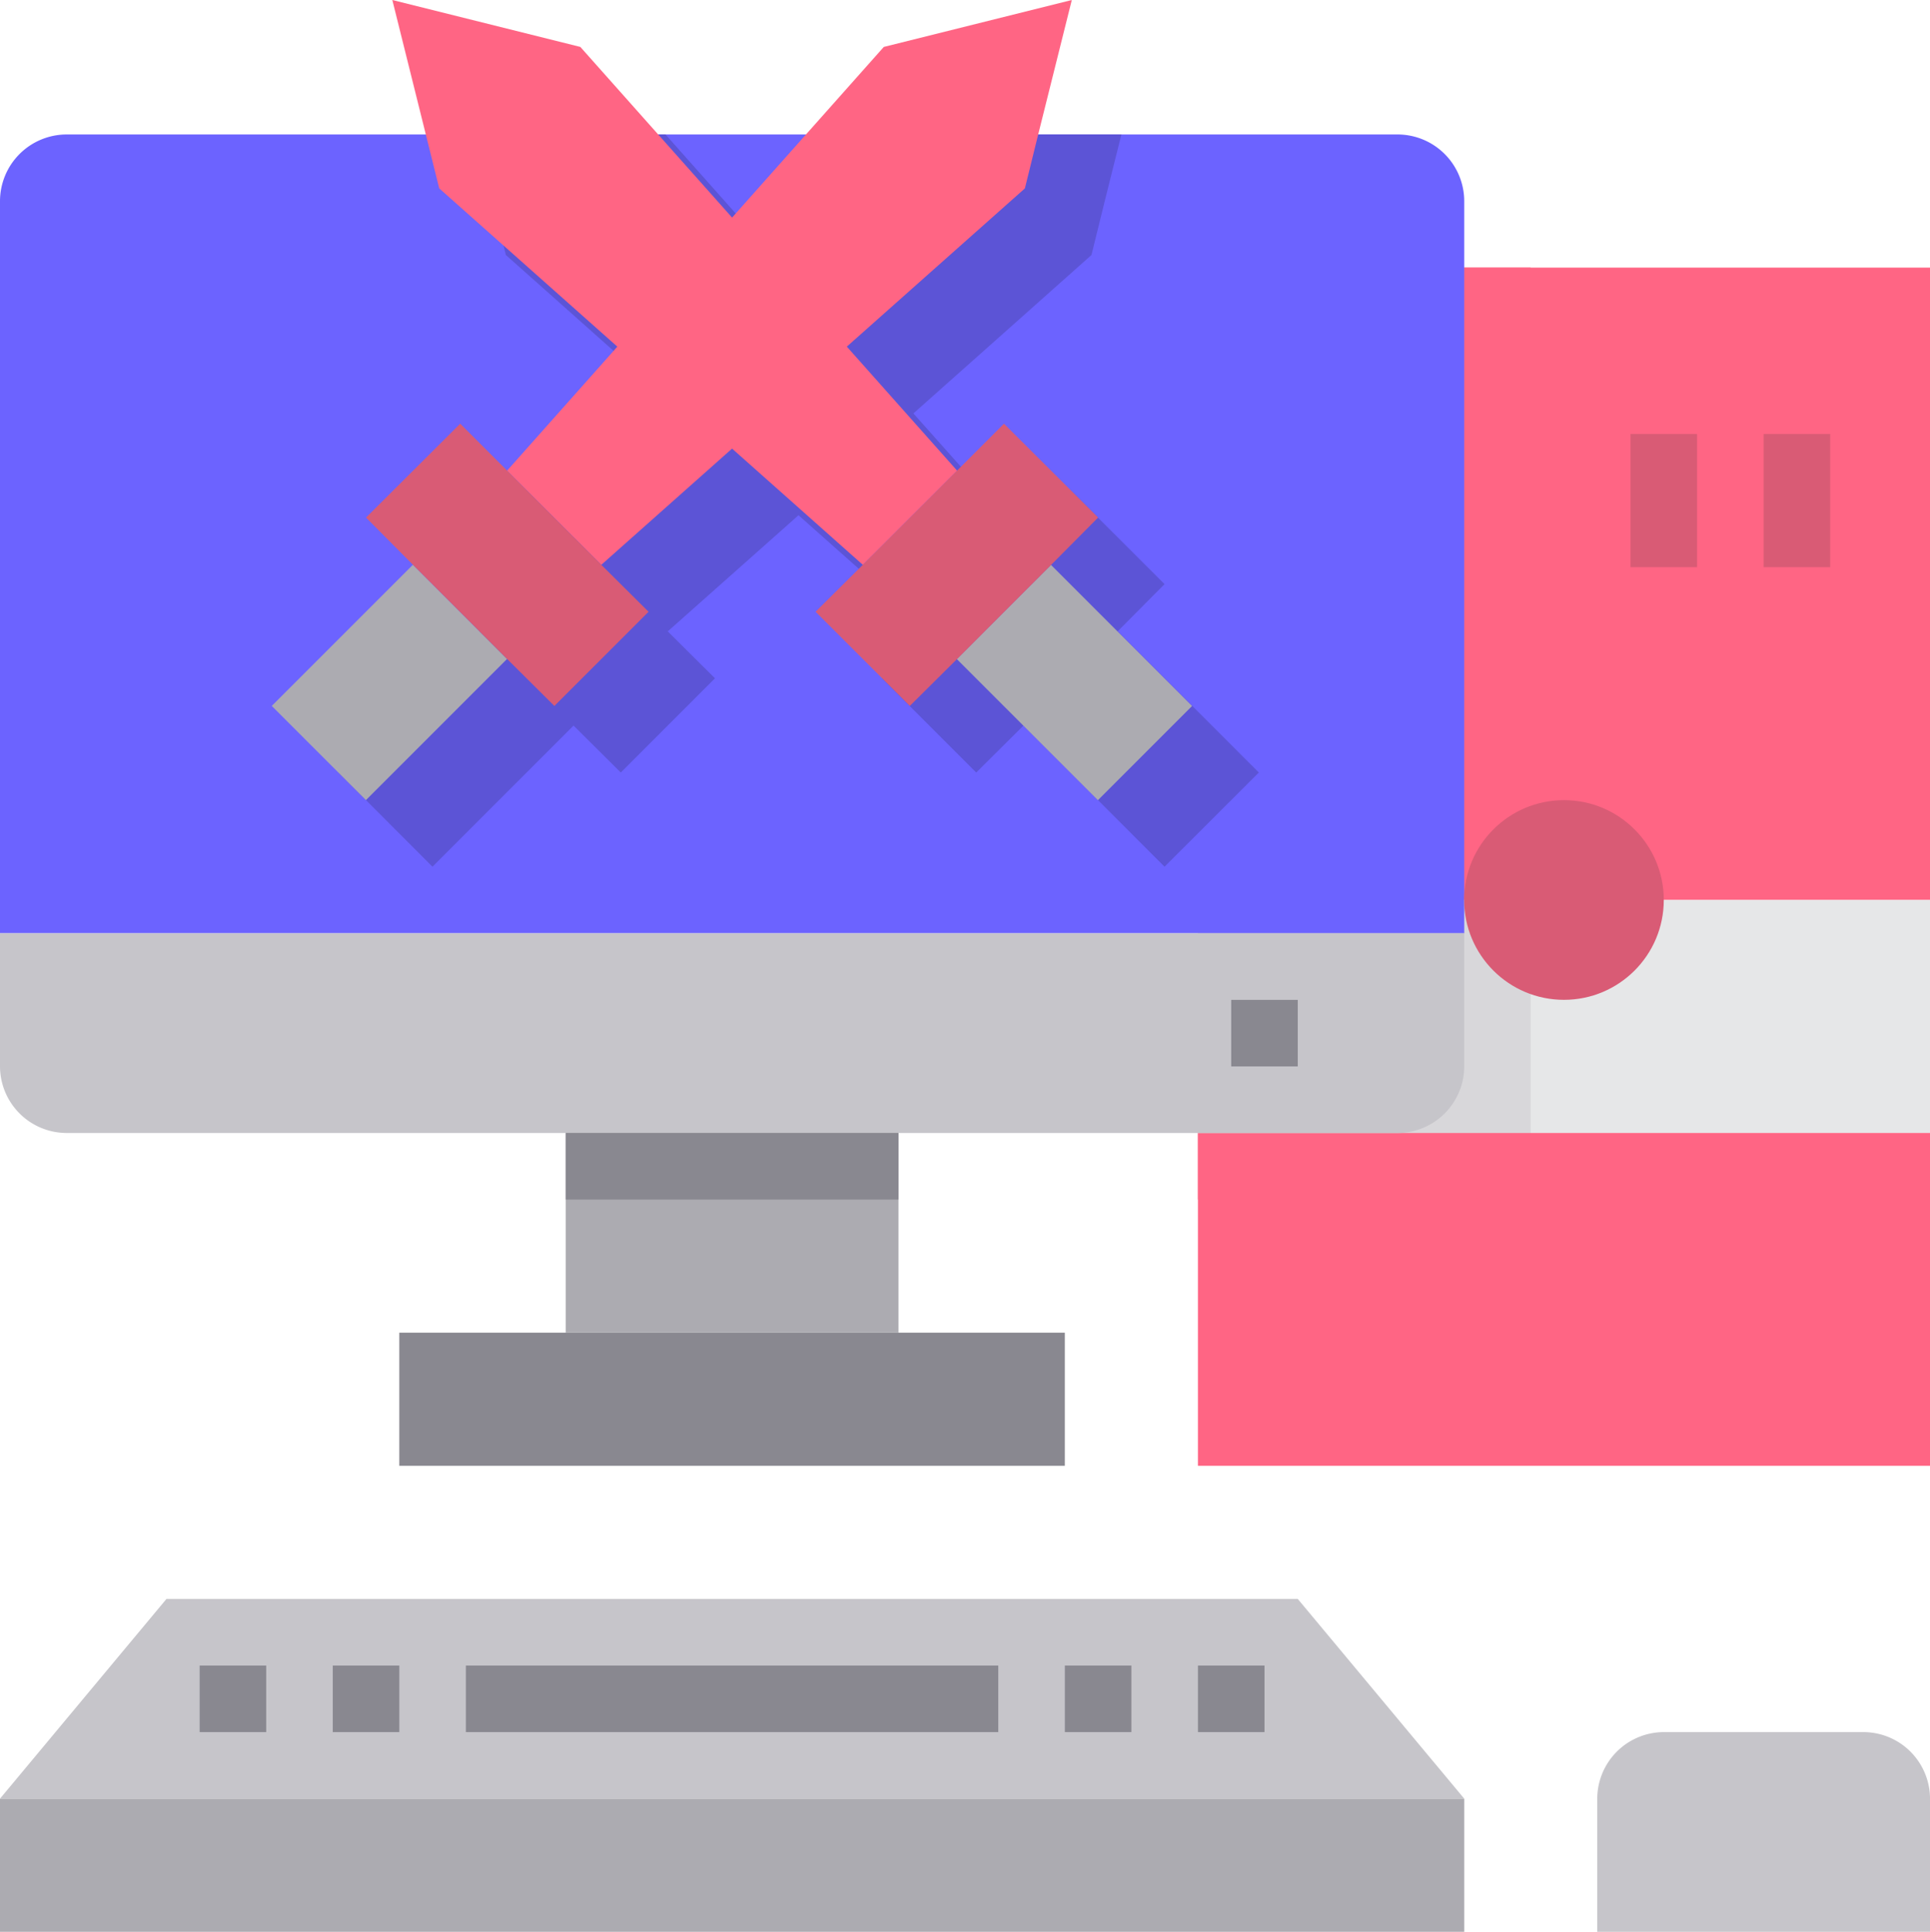 <svg xmlns="http://www.w3.org/2000/svg" width="85.808" height="85.867" viewBox="0 0 85.808 85.867">
  <g id="Computer_Game-PC-Gaming-Keyboard-Fighting_Game" data-name="Computer Game-PC-Gaming-Keyboard-Fighting Game" transform="translate(-3 -2.96)">
    <path id="Trazado_70" data-name="Trazado 70" d="M39,11H71.548V39.11H39Z" transform="translate(17.26 3.855)" fill="#ff6584"/>
    <path id="Trazado_71" data-name="Trazado 71" d="M39,11H53.794V39.11H39Z" transform="translate(17.26 3.855)" fill="#ff6584"/>
    <path id="Trazado_72" data-name="Trazado 72" d="M39,30H71.548V40.356H39Z" transform="translate(17.26 12.964)" fill="#e6e7e8"/>
    <path id="Trazado_73" data-name="Trazado 73" d="M39,37H71.548V51.795H39Z" transform="translate(17.26 16.32)" fill="#ff6584"/>
    <path id="Trazado_74" data-name="Trazado 74" d="M53.794,37a2.968,2.968,0,0,1-2.959,2.959H39V37Z" transform="translate(17.26 16.32)" fill="#ff6584"/>
    <path id="Trazado_75" data-name="Trazado 75" d="M39,30H53.794V40.356H39Z" transform="translate(17.26 12.964)" fill="#d8d7da"/>
    <path id="Trazado_76" data-name="Trazado 76" d="M68.1,9.959V42.507H3V9.959A2.968,2.968,0,0,1,5.959,7H65.137A2.968,2.968,0,0,1,68.1,9.959Z" transform="translate(0 1.937)" fill="#6c63ff"/>
    <path id="Trazado_77" data-name="Trazado 77" d="M54.092,35.361,49.9,39.548l-6.273-6.273-2.1,2.086-4.187-4.187,2.1-2.086-5.814-5.163-5.814,5.163,2.1,2.086-4.187,4.187-2.1-2.086-6.273,6.273L13.17,35.361l6.273-6.273-2.086-2.1,4.187-4.172L23.63,24.9l4.9-5.5-7.915-7.042L19.28,7h8.433l5.918,6.658L39.549,7h8.433l-.74,2.959-.592,2.4L38.735,19.4l4.9,5.5,2.086-2.086L49.9,26.987l-2.086,2.1Z" transform="translate(4.876 1.937)" fill="#5c54d6"/>
    <path id="Trazado_78" data-name="Trazado 78" d="M34.987,5.046,18.24,23.879l4.187,4.187L41.26,11.334l.592-2.4L43.346,2.96Z" transform="translate(7.307)" fill="#ff6584"/>
    <path id="Trazado_79" data-name="Trazado 79" d="M68.1,31v5.918a2.968,2.968,0,0,1-2.959,2.959H5.959A2.968,2.968,0,0,1,3,36.918V31Z" transform="translate(0 13.444)" fill="#c6c5ca"/>
    <path id="Trazado_80" data-name="Trazado 80" d="M65.794,57.959v5.918H51V57.959A2.968,2.968,0,0,1,53.959,55h8.877a2.968,2.968,0,0,1,2.959,2.959Z" transform="translate(23.014 24.951)" fill="#c6c5ca"/>
    <path id="Trazado_81" data-name="Trazado 81" d="M3,57H68.1v5.918H3Z" transform="translate(0 25.91)" fill="#acabb1"/>
    <path id="Trazado_82" data-name="Trazado 82" d="M60.7,51l7.4,8.877H3L10.4,51Z" transform="translate(0 23.033)" fill="#c6c5ca"/>
    <path id="Trazado_83" data-name="Trazado 83" d="M44.589,43v5.918H15V43H44.589Z" transform="translate(5.753 19.197)" fill="#898890"/>
    <path id="Trazado_84" data-name="Trazado 84" d="M20,37H34.795v8.877H20Z" transform="translate(8.151 16.32)" fill="#acabb1"/>
    <path id="Trazado_85" data-name="Trazado 85" d="M0,0H5.921V8.871H0Z" transform="translate(45.54 32.255) rotate(-45)" fill="#acabb1"/>
    <path id="Trazado_86" data-name="Trazado 86" d="M40.071,19.862l-2.086,2.1L33.8,26.15l-2.1,2.086L27.51,24.049l2.1-2.086L33.8,17.776l2.086-2.086Z" transform="translate(11.751 6.103)" fill="#d95b75"/>
    <path id="Trazado_87" data-name="Trazado 87" d="M0,0H8.871V5.921H0Z" transform="translate(15.083 34.338) rotate(-45)" fill="#acabb1"/>
    <path id="Trazado_88" data-name="Trazado 88" d="M26.561,24.049l-4.187,4.187-2.1-2.086-4.187-4.187L14,19.862l4.187-4.172,2.086,2.086,4.187,4.187Z" transform="translate(5.274 6.103)" fill="#d95b75"/>
    <path id="Trazado_89" data-name="Trazado 89" d="M23.149,5.046,14.79,2.96l2.086,8.374L35.709,28.066,39.9,23.879Z" transform="translate(5.653 0)" fill="#ff6584"/>
    <path id="Trazado_90" data-name="Trazado 90" d="M20,37H34.795v2.959H20Z" transform="translate(8.151 16.32)" fill="#898890"/>
    <circle id="Elipse_8" data-name="Elipse 8" cx="4.438" cy="4.438" r="4.438" transform="translate(68.096 38.526)" fill="#d95b75"/>
    <g id="Grupo_1" data-name="Grupo 1" transform="translate(11.877 47.403)">
      <path id="Trazado_91" data-name="Trazado 91" d="M9,53h2.959v2.959H9Z" transform="translate(-9 -23.411)" fill="#898890"/>
      <path id="Trazado_92" data-name="Trazado 92" d="M13,53h2.959v2.959H13Z" transform="translate(-7.082 -23.411)" fill="#898890"/>
      <path id="Trazado_93" data-name="Trazado 93" d="M35,53h2.959v2.959H35Z" transform="translate(3.466 -23.411)" fill="#898890"/>
      <path id="Trazado_94" data-name="Trazado 94" d="M17,53H40.671v2.959H17Z" transform="translate(-5.164 -23.411)" fill="#898890"/>
      <path id="Trazado_95" data-name="Trazado 95" d="M39,53h2.959v2.959H39Z" transform="translate(5.384 -23.411)" fill="#898890"/>
      <path id="Trazado_96" data-name="Trazado 96" d="M40,33h2.959v2.959H40Z" transform="translate(5.863 -33)" fill="#898890"/>
    </g>
    <path id="Trazado_97" data-name="Trazado 97" d="M56,16h2.959v5.918H56Z" transform="translate(25.411 6.252)" fill="#d95b75"/>
    <path id="Trazado_98" data-name="Trazado 98" d="M52,16h2.959v5.918H52Z" transform="translate(23.493 6.252)" fill="#d95b75"/>
  </g>
</svg>
